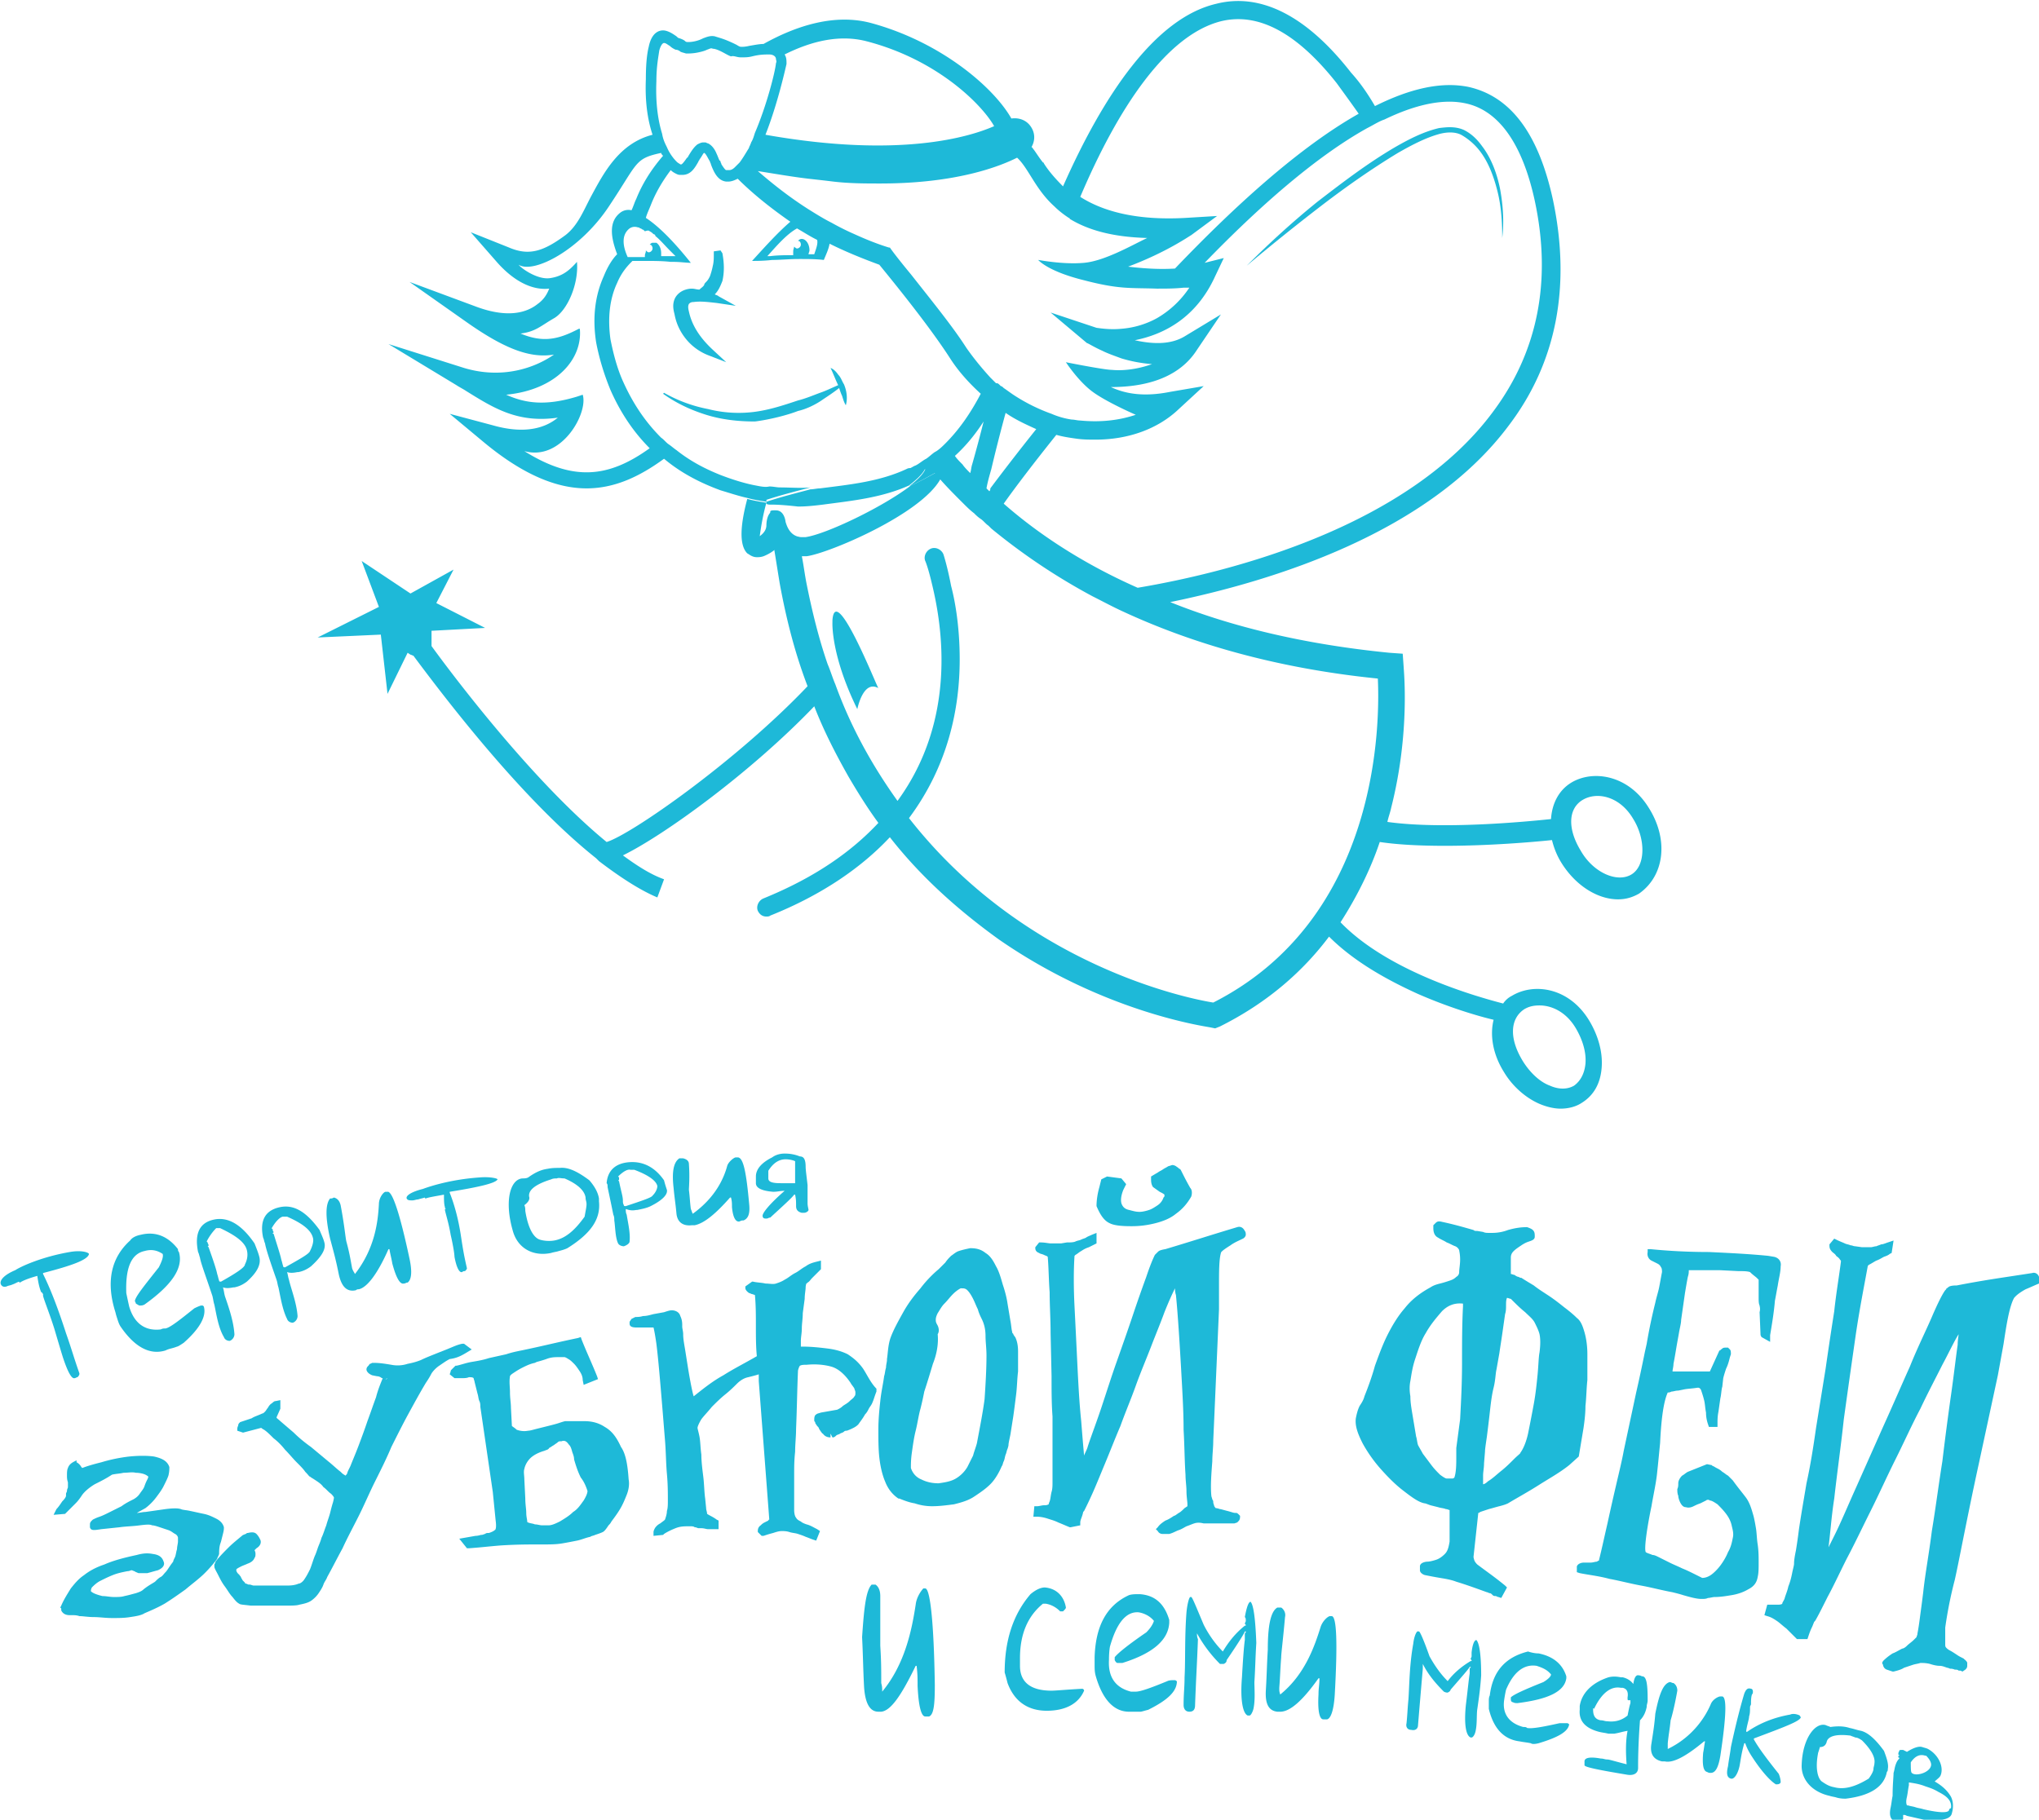 <svg width="354" height="316" fill="none" xmlns="http://www.w3.org/2000/svg"><g clip-path="url(#clip0)" fill="#1EB9D8"><path d="M38.373 267.703l.333-1.328c.166-.663.166-.829.166-1.161-.166-.664-.665-1.162-1.33-1.494-.664-.332-1.328-.664-2.159-.83-.83-.166-1.495-.332-2.325-.498-.665-.166-1.33-.166-1.662-.332-.498-.166-1.329-.166-2.657 0l-3.489.498c-.498 0-.997.166-1.495.166l1.495-.83a9.514 9.514 0 001.827-1.825c.499-.664.997-1.328 1.33-1.992.332-.664.664-1.328.83-1.826.166-.663.166-1.161.166-1.493-.332-.996-1.163-1.494-2.658-1.826-1.163-.166-2.658-.166-4.319 0a27.695 27.695 0 00-4.817.996c-1.33.332-2.492.664-3.323.996l-.166-.166a2.002 2.002 0 00-.83-.83v-.332l-.333.166c-.664.332-.997.664-1.163 1.162-.166.332-.166.83-.166 1.327 0 .332 0 .664.166 1.162v.83c0 .166-.166.332-.166.664 0 .166-.166.332-.166.498v.332c0 .166-.166.498-.664.996-.333.497-.665.995-.997 1.327l-.498.996 1.993-.166.166-.166 1.661-1.66c.499-.497.831-.995 1.163-1.493.498-.664 1.33-1.328 2.16-1.826.996-.498 1.993-.996 2.99-1.66.664-.165 1.329-.165 1.993-.331.83 0 1.495-.166 2.16 0 .664 0 1.329.166 1.661.331.332.166.498.332.498.332s0 .166-.166.498a8.1 8.1 0 00-.498 1.162c-.166.498-.498.83-.83 1.328-.333.498-.831.83-1.164.996-.664.332-1.328.663-1.993 1.161l-1.993.996c-.665.332-1.33.664-1.828.83-.498.166-.83.332-1.163.498l-.166.166c-.166.166-.332.332-.332.664v.498c.166.663.83.498 1.994.332l3.156-.332c1.163-.166 2.325-.166 3.488-.332 1.33-.166 1.828-.166 2.16 0 .332 0 .83.166 1.329.332l1.495.498c.498.165.83.497 1.163.663.332.166.498.498.498.664v.664c0 .332-.166.83-.166 1.328-.166.498-.166.83-.332 1.328-.166.331-.332.663-.332.829-.665.83-.997 1.494-1.33 1.826-.332.332-.498.664-.83.83-.332.166-.665.498-.997.83-.498.332-1.163.664-1.993 1.327-.332.332-.83.498-1.33.664-.664.166-1.162.332-1.993.498-.498.166-1.162.166-1.827.166-.664 0-1.329-.166-1.993-.166-.665-.166-1.163-.332-1.495-.498a2.056 2.056 0 01-.499-.332c0-.166 0-.332.166-.663.333-.332.831-.83 1.495-1.162.665-.332 1.33-.664 2.16-.996.83-.332 1.661-.498 2.492-.664 0 0 .332 0 .664-.166h.166c.333.166.499.166.665.332.166 0 .332.166.498.166h1.495c.665-.166 1.163-.332 1.828-.498 1.162-.498 1.162-1.162.996-1.494-.166-.498-.498-1.161-1.827-1.327-.83-.166-1.661-.166-2.824.166-2.326.498-4.153.995-5.648 1.659-1.495.498-2.658 1.162-3.489 1.826-.996.664-1.66 1.494-2.325 2.323-.499.83-1.163 1.826-1.661 2.988l-.167.332.167.166v.332c.166.332.498.83 1.495.83h.332c.498 0 .83 0 1.329.165.664 0 1.495.166 2.492.166.996 0 1.993.166 3.156.166h.166c.997 0 1.993 0 2.99-.166 1.163-.166 1.994-.331 2.492-.663 1.163-.498 2.326-.996 3.488-1.66 1.33-.83 2.492-1.66 3.655-2.49 1.163-.995 2.326-1.825 3.322-2.821a22.512 22.512 0 002.16-2.489c0-.166.166-.332.332-.83 0-1.328.166-1.66.333-2.158z"/><path d="M81.066 234.842l.83-.498-1.328-.995h-.332c-.831.166-1.496.498-2.326.829l-2.492.996c-.83.332-1.661.664-2.326.996-.83.332-1.495.498-2.325.664a5.55 5.55 0 01-2.824.166c-.997-.166-1.994-.332-2.99-.332h-.333l-.332.166c-.166 0-.166.166-.332.332s-.332.332-.332.664c0 .166.166.664.996.995l.831.166c.332 0 .664.166.83.332h.167c-.333.83-.83 1.992-1.163 3.32-.498 1.327-.997 2.821-1.495 4.149-.499 1.494-.997 2.821-1.495 4.149-.499 1.328-.997 2.49-1.33 3.319-.165.498-.498.996-.664 1.494 0 .166-.166.332-.332.498-.166-.166-.332-.166-.664-.498l-.167-.166c-.664-.498-1.328-1.162-2.16-1.826l-2.99-2.489c-1.162-.83-2.159-1.66-2.99-2.49l-2.325-1.991c-.332-.332-.665-.498-.665-.664l.665-1.494v-1.493l-.83.166c-.333 0-.499.332-.831.497-.166.166-.333.332-.499.664-.166.166-.332.498-.498.664-.166.166-.332.332-.498.332-.665.332-1.33.498-1.828.83l-1.993.664-.166.166s-.166.166-.166.332-.166.332-.166.664v.332l.996.331 3.156-.829s.167.166.499.332c.498.332.997.829 1.661 1.493.665.498 1.329 1.162 1.994 1.992.664.664 1.329 1.494 1.993 2.157.664.664 1.163 1.162 1.495 1.66.665.664.665.83.83.83.167.166.499.332.997.664.499.332.997.664 1.33 1.162.498.332.83.829 1.328 1.161.499.498.499.664.499.664s0 .166-.166.83c-.167.498-.333 1.162-.499 1.826-.166.664-.498 1.493-.664 2.157-.333.83-.499 1.494-.831 2.158-.166.664-.498 1.328-.664 1.825-.166.498-.333.996-.499 1.328-.332.83-.498 1.494-.83 2.324-.333.664-.665 1.327-1.163 1.991-.166.166-.499.498-.83.498-.333.166-.997.332-1.828.332h-5.98c-.166 0-.499-.166-.665-.166h-.166c-.166 0-.332-.166-.498-.166-.166 0-.166-.166-.166-.166l-.167-.166-.166-.166c-.166-.166-.166-.332-.332-.498 0-.166-.166-.332-.166-.332-.166-.166-.166-.332-.332-.332 0-.165-.166-.165-.166-.165s0-.166-.167-.332v-.332c.167-.166.499-.332.831-.498.332-.166.83-.332 1.163-.498.498-.166.997-.498 1.163-.996.166-.166.166-.498.166-.664 0-.166 0-.332-.166-.664l.332-.332c.83-.497.83-1.161.664-1.493-.166-.332-.332-.664-.664-.996-.332-.332-.83-.332-1.495-.166-.166 0-.166 0-.332.166-.166 0-.333.166-.499.166-.996.83-1.827 1.494-2.492 2.157-.664.664-1.495 1.494-2.16 2.324 0 0-.165.166-.165.332l-.166.332v.332l.664-.166-.664.166c0 .332.332.83.664 1.493.332.664.665 1.328 1.163 1.992.498.664.83 1.328 1.329 1.826.498.664.83.995 1.163 1.161.166.166.664.166 1.993.332h6.147c.996 0 1.827 0 2.325-.166.83-.166 1.495-.332 1.994-.663.498-.332.996-.83 1.329-1.328.332-.498.664-.996.83-1.494.166-.498.499-.83.665-1.328.83-1.493 1.661-3.153 2.658-4.979.83-1.825 1.827-3.651 2.824-5.642.996-1.992 1.827-3.984 2.824-5.975.996-1.992 1.993-3.983 2.824-5.975.996-1.992 1.993-3.983 2.99-5.809.997-1.825 1.993-3.651 2.99-5.311.332-.498.665-.996.997-1.659.332-.498.83-.996 1.329-1.328.498-.332 1.163-.83 1.827-1.162 1.329-.166 2.16-.664 2.99-1.162zm-13.788 4.481l-.166.166h-.166l.332-.166z"/><path d="M104.987 247.787c-.996-.663-2.159-.995-3.488-.995h-3.323c-.166 0-.664.166-1.163.331-.498.166-1.162.332-1.827.498l-1.993.498c-.665.166-1.163.332-1.495.332-.83.166-1.495 0-1.994-.166-.332-.332-.664-.498-.83-.664l-.166-3.153c0-.83-.167-1.66-.167-2.655 0-.996-.166-1.826 0-2.822 0 0 0-.166.499-.498.498-.332.996-.664 1.661-.996.665-.331 1.329-.663 2.16-.829l.332-.166a20.934 20.934 0 001.661-.498c.83-.332 1.495-.332 2.16-.332h.996s.166 0 .665.332c.332.166.664.498.996.83.333.332.665.829.997 1.327.332.498.498.996.498 1.494l.167.83 2.491-.996-.166-.498c-.996-2.489-1.661-3.817-2.658-6.307l-.166-.497-.498.165c-3.987.83-5.814 1.328-9.801 2.158-.83.166-1.661.332-2.658.664l-2.99.664c-.997.332-1.994.498-2.99.664-.997.166-1.828.498-2.658.664h-.166l-.499.497c-.332.332-.332.332-.332.498l-.166.498.83.664h1.33c.332 0 .83 0 1.162-.166.333 0 .665 0 .83.166 0 .166.167.498.167.664l.498 1.992c.166.497.166.995.333 1.327.166.332.166.664.166.996l2.16 14.771.498 4.979c.166 1.162 0 1.66-.166 1.66-.167.166-.499.332-.997.498-.332 0-.499 0-.665.166-.166 0-.332.166-.664.166-.166 0-.499.166-.997.166l-2.824.497 1.33 1.66h.331c2.326-.166 3.489-.332 5.648-.498 2.824-.166 4.32-.166 7.143-.166 1.163 0 2.326 0 3.323-.166.997-.166 1.827-.332 2.658-.498.83-.166 1.495-.498 2.325-.663.167-.166.499-.166.831-.332.498-.166.997-.332 1.329-.498.332-.166.664-.664.997-1.162.166-.166.332-.332.498-.664.498-.664.997-1.328 1.495-2.158.499-.829.831-1.659 1.163-2.489.332-.83.498-1.826.332-2.655-.166-2.49-.498-4.482-1.329-5.643-.83-1.826-1.661-2.822-2.824-3.486zm-2.99 11.12c0 .332-.166.83-.664 1.66-.499.664-.997 1.493-1.828 1.991-.664.664-1.495 1.162-2.325 1.66-.997.498-1.495.664-1.994.664h-.997c-.498 0-.83-.166-1.328-.166-.333-.166-.831-.166-1.163-.332-.166 0-.166-.166-.166-.166 0-.332-.166-.83-.166-1.494s-.167-1.493-.167-2.489l-.166-3.319c0-.664-.166-1.328 0-1.826.166-.83.665-1.494.997-1.826.498-.498 1.329-.996 2.492-1.327.332-.166.664-.166.83-.498.333-.166.499-.332.83-.498.167-.166.5-.332.665-.498.166-.166.333-.166.665-.166.332-.166.664 0 .664 0 .333.166.499.498.665.664.166.166.332.498.498 1.161.166.498.332.83.332 1.328.333 1.162.665 2.158 1.163 3.154.665.829.997 1.825 1.163 2.323zm47.842-21.244c-.83-1.161-1.661-1.825-2.657-2.489-.997-.498-2.16-.83-3.489-.996-1.329-.166-2.824-.332-4.319-.332h-.332v-.996c0-.663.166-1.327.166-2.157 0-.83.166-1.66.166-2.656l.332-2.489c0-.83.166-1.494.166-1.992 0-.332.166-.664 0-.498l.333-.332c.332-.166.498-.497.83-.829l.831-.83.498-.498.166-.166v-1.494l-.664.166c-.665.166-1.329.332-1.994.83-.664.332-1.163.83-1.827 1.162-.664.332-1.163.83-1.827 1.162-.499.331-.997.497-1.495.663-.499.166-1.163 0-1.828 0-.664-.166-1.495-.166-2.159-.332h-.166l-1.163.83v.332c0 .166.166.498.664.83.166 0 .333.166.499.166l.498.166c.166 1.826.166 3.485.166 5.311s0 3.651.166 5.311c-1.993 1.162-3.987 2.157-5.814 3.319-1.827.996-3.488 2.324-5.15 3.651-.166-.497-.332-1.327-.498-2.157a94.715 94.715 0 01-.498-2.822l-.499-3.153c-.166-.996-.332-1.826-.332-2.655 0-.498-.166-.996-.166-1.328v-.332c0-.664-.166-1.162-.332-1.494-.166-.664-.831-.996-1.495-.996-.333 0-.831.166-1.329.332l-1.828.332c-.664.166-1.162.332-1.827.332-.498.166-.997.166-1.329.166l-.664.332-.333.498v.332c0 .664.831.664 1.329.664h2.824c.166.664.333 1.66.499 2.821.166 1.328.332 2.988.498 4.813.166 1.826.332 3.818.498 5.809.167 1.992.333 4.149.499 6.141.166 1.991.166 3.983.332 5.809.166 1.825.166 3.319.166 4.647 0 .664 0 1.327-.166 1.825 0 .498-.166.996-.332 1.494l-.166.166-.665.498a2.292 2.292 0 00-.664.498c-.333.332-.499.83-.499.996v.664l1.662-.166.166-.166c.498-.332 1.163-.664 1.993-.996.831-.332 1.495-.332 2.326-.332h.332c.166 0 .498 0 .664.166.333 0 .499.166.665.166h.498c.499 0 .831.166 1.163.166h1.827v-1.494l-.332-.166c-.664-.498-1.163-.664-1.661-.996 0-.332-.166-.664-.166-.996l-.166-1.659c-.166-1.162-.166-2.49-.332-3.817-.167-1.328-.333-2.656-.333-3.818-.166-1.161-.166-2.323-.332-3.153-.166-.83-.332-1.328-.332-1.494 0-.166.166-.664.664-1.493.499-.664 1.163-1.328 1.828-2.158.664-.664 1.495-1.494 2.325-2.158.831-.663 1.495-1.327 1.994-1.825.498-.498 1.163-.996 1.993-1.162.665-.166 1.329-.332 1.827-.498v1.162l1.828 24.065s-.166 0-.166.166l-.665.332c-.332.166-.498.332-.664.498-.499.332-.499.83-.499.996v.166l.665.664h.332c.498-.166.997-.332 1.661-.498.499-.166.997-.332 1.495-.332.333 0 .831 0 1.329.166.499.166.997.166 1.495.332.499.166.997.332 1.329.497.499.166.831.332 1.329.498l.499.166.664-1.659-.498-.332c-.665-.332-1.163-.664-1.828-.83-.498-.166-.83-.332-.996-.498-.333-.166-.665-.332-.831-.664-.166-.166-.332-.664-.332-1.328v-6.14c0-1.328 0-2.49.166-3.984 0-1.327.166-2.655.166-3.983.166-3.983.166-6.14.332-10.124.166-.664.333-.83.333-.83.332-.165.664-.165 1.162-.165 1.662-.166 3.157 0 4.32.331 1.162.332 2.325 1.328 3.322 2.822.166.332.498.664.664.996 0 .166.167.332.167.664 0 .331 0 .497-.167.663-.166.332-.498.498-.83.83-.332.332-.665.498-1.163.83-.332.332-.664.498-.997.664l-2.824.498c-.498.166-.664.166-.83.332-.333.166-.333.664-.333.996 0 .166 0 .166.167.332v.165l.332.498c.166.166.332.332.332.498l.332.498c.166.166.166.332.332.332.333.498.831.664 1.329.664v-.664l.333.664c.166 0 .332 0 .664-.332.166-.166.499-.166.665-.332.332-.166.498-.166.664-.332.166-.166.332-.166.498-.166a8.061 8.061 0 001.163-.498c.333-.166.831-.498.997-.83.498-.663.831-1.161.997-1.493.332-.332.498-.664.664-.996.166-.332.499-.664.665-1.162.166-.332.332-.996.664-1.825v-.498c-.997-.996-1.661-2.49-2.326-3.486zm26.413-5.476s-.166-.166-.332-.498c0-.166-.166-.166-.166-.166v-.166c-.166-.498-.166-1.162-.332-1.992l-.499-2.987c-.166-1.162-.498-2.324-.83-3.319-.332-1.162-.665-2.324-1.163-3.154-.498-.995-.997-1.825-1.827-2.323-.831-.664-1.662-.83-2.658-.83-.831.166-1.495.332-1.994.498-.498.166-.83.498-1.329.83-.332.332-.664.664-.996 1.161l-1.163 1.162c-.997.83-2.16 1.992-3.156 3.32-1.163 1.327-2.16 2.655-2.991 4.149-.83 1.493-1.661 2.987-2.159 4.315-.499 1.328-.499 2.821-.665 3.817v.166c0 .332-.166.83-.166 1.328-.166.498-.166.996-.332 1.493-.166 1.328-.498 2.656-.664 4.316-.167 1.493-.333 3.153-.333 4.979 0 1.659 0 3.319.166 4.813.167 1.493.499 2.987.997 4.149.499 1.327 1.329 2.323 2.326 2.987h.166c.831.332 1.661.664 2.658.83a9.412 9.412 0 002.99.498c1.329 0 2.492-.166 3.821-.332 1.329-.332 2.492-.664 3.488-1.328.997-.664 1.994-1.328 2.824-2.157.831-.83 1.495-1.992 1.994-3.154.166-.166.166-.498.332-.83.166-.332.166-.663.332-1.161.166-.332.166-.664.332-.996.167-.498.167-.664.167-.664 0-.332.166-.996.332-1.826l.498-3.153c.166-1.162.332-2.489.498-3.817.167-1.328.167-2.656.333-3.983v-3.486c0-.996-.166-1.825-.499-2.489zm-13.455-1.992c-.166-.332-.333-.498-.333-.996 0-.166 0-.497.333-1.161.332-.498.664-1.162 1.163-1.66.498-.498.996-1.162 1.495-1.66.498-.498.996-.83 1.329-.995h.166c.332 0 .664 0 .996.331.333.332.665.83.997 1.494.332.664.498 1.162.831 1.826.166.664.498 1.328.664 1.659.499.996.665 1.992.665 2.988s.166 2.157.166 3.319c0 2.49-.166 5.145-.332 7.635-.333 2.489-.831 4.979-1.329 7.634-.167.664-.499 1.494-.665 2.158l-.997 1.991a5.717 5.717 0 01-1.993 1.992c-.831.498-1.827.664-2.99.83-.997 0-1.994-.166-2.99-.664-.831-.332-1.495-.996-1.828-1.992 0-.664 0-1.494.166-2.655.167-1.162.333-2.49.665-3.818.332-1.327.498-2.655.831-3.817.332-1.327.498-2.157.664-2.987.498-1.494.997-3.153 1.495-4.813.665-1.66.997-3.485.831-5.145.332-.498.166-1.162 0-1.494zm51.995-17.095c-4.983 1.494-7.475 2.323-12.459 3.817-.997.166-1.163.332-1.329.498l-.332.332-.166.166c-.332.664-.831 1.826-1.495 3.817a260.931 260.931 0 00-2.326 6.639c-.831 2.489-1.827 5.311-2.824 8.132-.997 2.822-1.827 5.477-2.658 7.967-.83 2.489-1.661 4.647-2.326 6.638-.166.664-.498 1.162-.664 1.66a433.806 433.806 0 01-.498-5.975c-.333-3.153-.499-6.473-.665-9.792-.166-3.485-.332-6.805-.498-10.124-.166-3.319-.166-6.307 0-8.796l.166-.166c.332-.166.664-.498.997-.664.498-.332.83-.498 1.329-.664l.996-.498.333-.166v-1.825l-.831.332c-.332.166-.831.332-.997.498-.332.166-.498.166-.83.331-.333.166-.665.166-.997.332-.332.166-.997.166-1.495.166l-.997.166h-1.827c-.332 0-.997-.166-1.661-.166h-.333l-.664.83v.166c0 .332.166.664.664.83.167.166.499.166.831.332.332.166.498.166.664.332.167 1.825.167 3.983.333 6.141 0 2.323.166 4.647.166 7.136l.166 7.469c0 2.489 0 4.813.166 6.97v11.452c0 .498 0 1.162-.166 1.66-.166.663-.166 1.161-.332 1.659-.166.332-.166.498-.166.498-.333.166-.499.166-.831.166-.332 0-.831.166-1.163.166h-.498l-.166 1.826h.664c.665 0 1.329.166 1.827.332.499.166 1.163.332 1.828.664.83.331 1.163.497 1.993.829h.166l1.662-.332v-.497c0-.332.166-.664.332-1.162.166-.498.166-.664.166-.664l.166-.166c.332-.664.831-1.66 1.495-3.153.665-1.494 1.329-3.154 2.16-5.145.83-1.992 1.661-4.15 2.658-6.473.83-2.324 1.827-4.647 2.657-6.971.831-2.323 1.828-4.647 2.658-6.804.831-2.158 1.662-4.149 2.326-5.975.664-1.66 1.329-3.153 1.827-4.149v-.166c0 .332 0 .83.166 1.328.167 1.659.333 3.817.499 6.306.166 2.49.332 5.311.498 8.299.166 2.987.332 5.974.332 8.796.167 2.821.167 5.477.333 7.8 0 .996.166 1.992.166 2.822 0 .995.166 1.825.166 2.323v.332l-.498.332c-.333.332-.665.664-.997.83-.499.332-.665.498-.831.498-.498.332-.997.664-1.495.83-.498.332-.997.663-1.329 1.161l-.332.332.332.332a.914.914 0 00.831.498h1.163c.664-.166 1.162-.498 1.661-.664.498-.166.997-.498 1.329-.664.498-.166.83-.332 1.329-.498.498-.165.996-.165 1.661 0h5.316l.498-.165.166-.166c.166-.166.332-.332.332-.83v-.166l-.166-.166c-.166-.166-.332-.332-.498-.332h-.166c-.332 0-.665-.166-1.329-.332-.665-.166-1.163-.332-1.329-.332-.498-.166-.665-.166-.665-.166-.166 0-.166-.166-.332-.332 0-.166-.166-.498-.166-.664 0-.166 0-.332-.166-.498 0-.166-.166-.498-.166-.664-.166-1.659 0-3.817.166-5.974 0-1.162.166-2.324.166-3.652.166-3.651.332-7.468.498-11.285l.499-11.452v-3.983c0-2.49 0-4.647.332-5.809 0-.166.332-.498 1.661-1.328.665-.498 1.495-.83 2.16-1.161.332-.166.498-.498.498-.664 0-.166 0-.498-.166-.664-.332-.664-.831-.83-1.329-.664zm-22.094-.664c.665.332 1.828.498 3.655.498h.166c1.329 0 2.658-.166 3.987-.498 1.329-.331 2.658-.829 3.654-1.659 1.163-.83 1.994-1.826 2.658-2.988.166-.498.166-1.161-.166-1.493-.664-1.162-.996-1.826-1.661-3.154l-.166-.166c-.166 0-.166-.166-.498-.332a1.273 1.273 0 00-.831-.332l-.498.166c-.167 0-.333.166-.665.332s-.498.332-.83.498c-.333.166-.499.332-.831.498l-.831.498v.332c0 .498 0 .996.333 1.494l1.162.83c.333.166.665.331.831.497v.166c0 .166 0 .166-.166.332a2.578 2.578 0 01-.997 1.328c-.498.332-.997.664-1.495.83-.498.166-1.163.332-1.661.332-.665 0-1.163-.166-1.827-.332-.831-.166-1.163-.664-1.329-1.162-.166-.664 0-1.494.332-2.323l.498-.996-.83-.996-2.492-.332-.997.498-.332 1.328c-.332 1.161-.498 2.323-.498 3.319.498 1.162 1.162 2.49 2.325 2.987zm82.229 35.517c.166-1.162.332-2.489.332-3.817.167-1.494.167-2.987.333-4.481v-4.481c0-1.328-.166-2.656-.499-3.817-.332-1.162-.664-1.992-1.329-2.49-.664-.664-1.495-1.328-2.159-1.826-.831-.663-1.661-1.327-2.658-1.991-.997-.664-1.827-1.162-2.658-1.826-.831-.498-1.661-.996-2.16-1.328h-.166l-.332-.165c-.166 0-.498-.166-.664-.332-.166 0-.499-.166-.665-.166v-2.822c0-.498.166-.83.499-1.162.332-.331.83-.663 1.328-.995.499-.332.831-.498 1.329-.664.499-.166.997-.332.997-.83 0-.498 0-.83-.332-1.162-.166-.166-.498-.332-.997-.498-1.163 0-2.159.166-3.322.498a7.533 7.533 0 01-2.658.498h-.665c-.332 0-.664 0-.996-.166l-.997-.166c-.332 0-.498 0-.664-.166-2.326-.664-3.489-.996-5.815-1.494h-.166c-.332 0-.498.166-.664.332l-.332.332v.498c0 .664.166 1.328.83 1.66.498.332.997.498 1.495.83.499.166.997.498 1.495.664.332.166.499.332.665.663 0 .166.166.664.166 1.66 0 .83-.166 1.66-.166 2.158a.912.912 0 01-.499.83c-.332.331-.664.497-1.162.663-.499.166-.997.332-1.662.498-.664.166-1.162.332-1.661.664-1.827.996-3.322 2.158-4.485 3.651-1.163 1.328-2.16 2.988-2.99 4.647-.831 1.66-1.495 3.486-2.16 5.311-.498 1.826-1.163 3.652-1.827 5.311-.166.664-.498 1.162-.831 1.66-.332.664-.498 1.328-.664 2.158-.166 1.327.332 2.655 1.163 4.315a24.617 24.617 0 003.156 4.481c1.329 1.493 2.658 2.821 3.987 3.817 1.495 1.162 2.658 1.992 3.654 2.158.167 0 .499.166.997.331l1.329.332c.498.166.997.166 1.329.332.332 0 .498.166.665.166v5.477c-.167.996-.333 1.66-.831 2.158-.498.498-.997.83-1.495.996-.498.166-1.163.331-1.495.331-.332 0-1.329.166-1.329.83v.664c0 .332.332.664.83.83.831.166 1.662.332 2.658.498.997.166 1.994.332 2.824.664 1.662.498 3.489 1.162 5.316 1.825.166 0 .332.166.499.166.166 0 .332.166.332.166l.166.166c.166.166.332.166.498.166.166 0 .333.166.499.166l.498.166.997-1.825-.333-.332c-1.827-1.494-2.824-2.158-4.817-3.652-.166-.166-.332-.332-.498-.663-.166-.498-.166-.664-.166-.664l.83-7.635s.166 0 .332-.166l1.495-.498c.665-.166 1.163-.332 1.828-.498.664-.165 1.163-.331 1.495-.497 1.661-.996 3.488-1.992 5.316-3.154 1.827-1.162 3.654-2.157 5.315-3.485l1.662-1.494.83-4.979zm-13.455-21.243c0-.498 0-.996.166-1.328.166 0 .498.166.664.166.997.996 1.661 1.659 2.492 2.323.664.664 1.329 1.162 1.661 1.826.332.664.665 1.328.831 1.992.166.829.166 1.825 0 3.153-.166.83-.166 1.991-.333 3.817-.166 1.66-.332 3.319-.664 5.145a281.011 281.011 0 01-.997 5.145c-.332 1.494-.83 2.655-1.329 3.319 0 .166-.332.332-1.162 1.162-.665.664-1.329 1.328-2.16 1.992-.831.664-1.495 1.327-2.326 1.825-.332.332-.664.498-.83.498v-1.493c0-.664.166-1.328.166-2.158l.166-1.992c0-.498.166-1.493.332-2.655.166-1.328.332-2.656.499-4.149.166-1.494.332-2.988.664-4.315.332-1.328.332-2.49.498-3.154l.499-2.821c.166-1.162.332-2.158.498-3.319l.498-3.486c.167-.498.167-.996.167-1.493zm-8.639 24.729v1.493c0 1.328 0 2.656-.332 3.651 0 0-.166.166-.332.166h-.997c-.166 0-.498-.166-1.163-.663-.498-.498-.996-.996-1.495-1.66l-1.495-1.992c-.166-.332-.664-1.161-.83-1.493-.167-.498-.167-.996-.333-1.494l-.166-.996-.498-2.987c-.166-.996-.332-1.992-.332-2.988-.166-.995-.166-1.825 0-2.655.166-.996.332-2.324.83-3.817.499-1.494.997-3.154 1.828-4.481.83-1.494 1.827-2.656 2.824-3.818.996-.995 2.159-1.493 3.654-1.327v.497c-.166 3.154-.166 6.473-.166 9.793 0 3.485-.166 6.638-.332 9.792l-.665 4.979zm54.487-19.584c.333-1.992.665-3.983.831-5.975.166-.83.332-1.825.498-2.655.167-1.162.499-2.324.499-3.32.166-.829-.332-1.493-1.163-1.659l-.997-.166c-3.322-.332-6.811-.498-10.299-.664-3.323 0-6.811-.166-10.133-.498h-.499v.498c-.166.83.332 1.328.665 1.494l.996.497c.333.166.499.332.665.664.166.166.166.664.166.83-.166.83-.332 1.826-.498 2.656-.166.829-.499 1.825-.665 2.655a93.394 93.394 0 00-1.495 7.137l-.332 1.493c-.499 2.49-.997 4.813-1.495 6.971l-2.16 10.124c-.332 1.826-.83 3.817-1.329 5.975a434.627 434.627 0 00-1.495 6.638c-.498 2.158-.996 4.481-1.495 6.473 0 0-.166 0-.332.166-.332 0-.665.166-1.163.166h-1.163c-.332 0-.996.166-1.163.664v.996l.499.166c1.661.332 3.322.497 5.149.995 1.828.332 3.655.83 5.482 1.162 1.828.332 3.655.83 5.482 1.162.665.166 1.329.332 1.828.498 1.162.332 2.325.664 3.156.664h.166c.332 0 .664 0 .997-.166.332 0 .83-.166 1.163-.166.996 0 1.993-.166 2.99-.332.996-.166 1.993-.498 2.824-.996.996-.498 1.495-1.162 1.661-2.158.166-.663.166-1.493.166-2.489 0-.996 0-1.992-.166-3.153-.166-.996-.166-2.158-.332-2.988-.166-.996-.333-1.825-.499-2.323-.332-1.162-.664-2.158-1.329-2.988-.498-.664-1.329-1.659-2.159-2.821l-.831-.83c-.332-.166-.664-.498-.996-.664-.333-.332-.665-.498-.997-.664-.332-.166-.499-.332-.665-.332l-.166-.166-.83-.166-3.323 1.328c-.332.166-.664.498-.996.664-.333.332-.665.83-.665 1.328 0 .332 0 .664-.166.996 0 .331 0 .829.166 1.161 0 .332.166.83.332 1.162.333.664.665.83.997.83.498.166.997 0 1.329-.166.332-.166.664-.332 1.163-.498l.996-.498c.167-.166.499-.166.665 0 .332 0 .831.332 1.329.664.498.498.997.996 1.495 1.66.498.664.831 1.327.997 2.157.166.664.332 1.328.166 1.992-.166.83-.332 1.659-.831 2.489-.332.83-.83 1.66-1.329 2.324-.498.664-1.163 1.328-1.661 1.659-.498.332-.997.498-1.495.498l-.997-.498c-.996-.497-1.661-.829-2.491-1.161-.665-.332-1.496-.664-2.16-.996l-1.993-.996c-.333-.166-.665-.332-.997-.332-.332-.166-.997-.332-1.163-.498-.332-.664.332-4.813.997-7.966.332-1.992.83-4.149.996-5.975.167-1.494.333-3.319.499-4.979.166-3.485.498-6.97 1.329-8.796.166 0 .332 0 .664-.166.332 0 .665-.166 1.163-.166l.831-.166c.664-.166 1.495-.166 2.491-.332h.167s.332 0 .498.498c.166.498.332.996.498 1.66.166.664.166 1.327.332 2.157 0 .83.167 1.494.333 1.992l.166.498h1.495v-.664c0-.498 0-1.162.166-1.992l.332-2.323c.166-.664.166-1.494.333-1.992l.166-1.494c.166-.663.332-1.161.498-1.659.332-.664.498-1.328.664-1.992l.167-.498c0-.332 0-.664-.167-.83l-.332-.331h-.332c-.166 0-.498 0-.664.165-.167.166-.333.166-.333.332h-.166l-1.661 3.652h-6.479c0-.332.166-.83.166-1.328.167-.83.333-1.826.499-2.821.166-.996.332-1.826.498-2.822.166-.83.332-1.494.332-1.992l.665-4.647c.166-.995.332-1.991.498-2.821.166-.498.166-.83.166-1.162h5.316l3.323.166c.83 0 1.495 0 1.993.166.498.498.997.83 1.163.996l.332.332v2.987c0 .664 0 1.162.166 1.494 0 .166.166.498 0 1.162l.166 3.983.166.332 1.495.83v-1.162zM354 221.73c-.166-.497-.665-.829-1.163-.663-5.316.829-7.974 1.161-13.123 2.157-.997 0-1.329.166-1.495.332-.167.166-.333.166-.333.332l-.166.166c-.498.664-1.329 2.324-2.326 4.647-.996 2.324-2.491 5.311-3.82 8.63-1.495 3.32-2.99 6.805-4.652 10.456l-4.651 10.456c-1.495 3.319-2.658 6.141-3.821 8.464l-.996 1.992c.332-2.49.498-5.311.996-8.464.499-4.481 1.163-9.129 1.662-13.776.664-4.813 1.328-9.46 1.993-14.107.664-4.647 1.495-8.796 2.159-12.447 0 0 0-.166.333-.332.332-.166.83-.498 1.163-.664.498-.166.996-.498 1.329-.664.498-.166.83-.332.996-.498l.332-.166.333-2.157-.997.332c-.498.166-.831.332-1.163.332-.332.166-.498.166-.83.332-.333 0-.665.165-.997.165h-1.495l-1.163-.165c-.332 0-.498-.166-.831-.166-.332-.166-.664-.166-.996-.332-.333-.166-.831-.332-1.495-.664l-.333-.166-.83.996v.166c0 .331 0 .663.498 1.161.166.166.498.332.665.664.166.166.498.332.664.664.166.166.166.166.166.332-.332 2.655-.83 5.477-1.163 8.63a701.49 701.49 0 00-1.495 9.958l-1.661 10.29c-.498 3.485-.997 6.639-1.661 9.626-.498 2.988-.997 5.809-1.329 8.133a87.805 87.805 0 01-.498 3.485c-.167.83-.333 1.66-.333 2.323 0 .332-.166.83-.332 1.66s-.332 1.494-.664 2.324c-.167.829-.499 1.493-.665 2.157-.332.664-.498.83-.332.83-.332.166-.498.166-.831.166h-1.827l-.498 1.826.498.166c.664.165 1.163.497 1.661.829.499.332.997.83 1.661 1.328l1.662 1.66.166.166h1.827l.166-.498c.166-.498.332-.996.665-1.66l.332-.83.166-.166c.498-.829 1.163-2.157 2.159-4.149.997-1.825 1.994-3.983 3.323-6.638 1.329-2.49 2.658-5.311 4.153-8.299 1.495-2.987 2.824-5.975 4.319-8.962s2.824-5.975 4.319-8.796c1.329-2.822 2.658-5.311 3.821-7.635 1.163-2.157 1.993-3.983 2.824-5.311v-.166c0 .498-.166 1.162-.166 1.992-.333 2.324-.665 5.311-1.163 8.796a517.127 517.127 0 00-1.495 11.452c-.665 4.149-1.163 8.132-1.828 12.115-.498 3.984-1.162 7.469-1.495 10.622a229.932 229.932 0 01-.498 3.818c-.166 1.327-.332 2.489-.498 3.319 0 .332-.166.498-.166.664l-.499.498c-.332.332-.83.664-1.163.995-.498.498-.83.498-.83.498-.665.332-1.163.664-1.661.83-.499.332-.997.664-1.662 1.328l-.166.332.166.332c0 .166.167.664.665.83l.997.332h.166c.664-.166 1.329-.332 1.827-.664l1.495-.498c.498-.166.831-.166 1.329-.332.498 0 .997 0 1.661.166.499.166 1.163.332 1.661.332.499 0 .831.166 1.329.332 0 0 .167 0 .499.166.166 0 .498 0 .83.166.333 0 .499 0 .665.166h.332l.332.166.499-.332c.166-.166.332-.332.332-.664v-.498c0-.166-.166-.332-.332-.498-.166-.166-.333-.166-.166-.166-.167-.166-.665-.332-1.163-.664-.499-.332-.997-.664-1.329-.83a2.298 2.298 0 01-.665-.498c-.166-.166-.166-.332-.166-.663v-2.822a72.944 72.944 0 011.661-8.298c.333-1.494.665-3.154.997-4.813.997-4.979 1.994-9.958 3.156-15.269l3.323-15.435.996-5.477c.499-3.319.997-6.473 1.828-7.966.166-.166.498-.664 1.993-1.494.831-.332 1.495-.664 2.326-.996 0 0 .166-.498 0-1.162zm-202.665 53.442h.664c.498.332.831.996.831 1.991v8.631c.166 2.655.166 3.983.166 6.472.166.664.166.83.166 1.494 3.987-4.813 5.15-10.788 5.814-15.103.166-1.494 1.163-2.655 1.329-2.821h.332c.831 0 1.495 5.643 1.661 16.762 0 3.32-.166 5.145-.996 5.477h-.665c-.664 0-1.163-1.659-1.329-5.311 0-1.327 0-1.991-.166-3.485h-.166c-2.492 5.145-4.319 7.8-5.98 7.966h-.499c-1.495 0-2.325-1.493-2.491-4.481-.167-3.319-.167-5.145-.333-8.464.333-4.979.665-8.132 1.662-9.128zm30.067.498c1.994.166 3.323 1.494 3.655 3.485 0 .166-.166.332-.499.664h-.498c-.664-.664-1.495-1.162-2.492-1.328h-.498c-2.658 2.158-3.987 5.311-3.987 9.46v1.328c0 2.822 1.827 4.315 5.482 4.315.665 0 2.326-.166 5.316-.332.166 0 .332.166.332.332-.997 2.324-3.322 3.486-6.479 3.486-3.322 0-5.648-1.66-6.81-4.813-.333-1.328-.499-1.826-.499-1.826 0-5.643 1.495-10.124 4.485-13.609.997-.83 1.828-1.162 2.492-1.162zm16.446 1.162c2.658.166 4.319 1.66 5.15 4.481v.498c-.167 2.987-2.824 5.311-8.14 6.971h-.831c-.166 0-.332-.166-.498-.498v-.498c.498-.664 2.325-2.158 5.482-4.315.83-.83 1.163-1.494 1.329-1.992-.665-.83-1.662-1.328-2.658-1.494-2.16-.166-3.821 1.826-4.984 5.975 0 0-.166.83-.166 2.324-.166 2.987 1.163 4.813 3.821 5.477h.83c.831 0 2.658-.664 5.482-1.826.333-.166.831-.166 1.163-.166h.166c.166 0 .166.166.333.166 0 1.826-1.662 3.319-4.984 4.979-.665.166-1.163.332-1.329.332h-1.993c-2.658 0-4.652-2.158-5.815-6.307-.166-.664-.166-1.162-.166-1.825v-1.328c.166-5.311 1.994-8.962 5.981-10.788.498-.166 1.162-.166 1.827-.166zm19.27 1.327c.498.498.83 2.821.996 7.136-.166 2.656-.166 4.15-.332 6.805 0 1.162.166 3.154-.166 4.647-.166.664-.498 1.162-.664 1.162h-.333c-.83-.332-1.329-2.656-.996-6.639.166-2.987.332-5.311.498-6.472v-.996c0-.166 0-.166.166-.332v-.166h-.166c0 .166-.997 1.826-3.156 4.979 0 .332-.166.498-.499.664h-.664a23.43 23.43 0 01-3.987-5.311c0 .332 0 .664.166.996-.166 4.481-.332 6.804-.498 11.451 0 .83-.332 1.162-.997 1.162-.664 0-.997-.498-.997-1.162 0-1.991.167-2.987.167-4.813.166-2.821 0-6.97.332-11.285.166-1.66.498-2.656.664-2.656h.166c.166 0 .831 1.66 2.16 4.813.831 1.66 1.993 3.319 3.322 4.647.997-1.659 2.16-3.153 3.821-4.481h.166c0-.166 0-.166-.166-.332 0-.166.166-.332.166-.498 0-.332 0-.498-.166-.664.332-1.825.665-2.655.997-2.655zm4.651.996h.665c.498.332.83.996.664 1.66-.332 3.817-.664 6.307-.664 6.971-.167 2.157-.167 3.153-.333 5.31 0 .498 0 .664.166 1.162 4.32-3.485 5.981-8.464 6.977-11.617.333-1.162 1.329-1.992 1.662-1.992h.332c.83.166.997 4.647.498 13.609-.166 2.656-.664 4.149-1.329 4.315h-.664c-.665 0-.997-1.493-.831-4.315 0-1.162.166-1.659.166-2.821h-.166c-2.824 3.983-4.983 5.809-6.645 5.809h-.498c-1.495-.166-2.159-1.328-1.993-3.818.166-2.821.166-4.149.332-6.97 0-4.149.498-6.639 1.661-7.303zm34.553 5.643c.498.498.83 2.489.83 6.141-.166 2.323-.332 3.485-.664 5.808-.166.996 0 2.656-.332 3.984-.166.663-.499.995-.665.995h-.166c-.83-.332-1.163-2.323-.83-5.642.332-2.656.498-4.482.664-5.477v-.83c0-.166.166-.166.166-.166v-.166h-.166c0 .166-1.163 1.494-3.322 3.983 0 .166-.166.332-.499.498-.166 0-.332 0-.664-.166-1.661-1.66-2.824-3.153-3.655-4.813v.83c-.332 3.817-.498 5.809-.83 9.792 0 .664-.499.996-1.163.83-.665 0-.997-.498-.831-1.162.166-1.66.166-2.49.332-4.149.167-2.49.167-5.975.831-9.626.166-1.494.664-2.324.831-2.158h.166c.166 0 .83 1.494 1.827 4.315.831 1.494 1.827 2.988 3.156 4.315.997-1.327 2.326-2.489 3.987-3.485h.166c0-.166 0-.166-.166-.332 0-.166.166-.332.166-.498v-.664c.166-1.493.499-2.157.831-2.157zm10.798 2.324c2.491.498 4.153 1.826 4.817 3.983v.332c-.332 2.324-3.156 3.651-8.472 4.315-.332 0-.498 0-.831-.166-.166 0-.332-.166-.332-.498v-.332c.499-.497 2.326-1.327 5.648-2.655.831-.498 1.329-.996 1.329-1.328-.664-.83-1.495-1.162-2.492-1.493-2.159-.332-3.986.995-5.315 4.149 0 0-.167.664-.333 1.825-.332 2.324.831 3.983 3.323 4.647.332 0 .498 0 .664.166.831.166 2.658-.166 5.648-.83h1.329c.166 0 .166.166.332.166-.166 1.328-1.993 2.324-5.315 3.32-.665.166-1.163.166-1.329 0-.831-.166-1.163-.166-1.994-.332-2.658-.332-4.485-2.158-5.316-5.643v-1.328c0-.332 0-.664.167-.996.498-4.149 2.657-6.638 6.644-7.634.499.166 1.163.332 1.828.332zm17.442 3.816c.332 0 .332.166.665.166.664.166.83 1.494.83 4.149 0 .498-.166.664-.166 1.162-.166.83-.498 1.66-1.163 2.324-.332 4.315-.332 7.302-.332 8.298 0 .83-.664 1.328-1.827 1.162-4.984-.83-7.476-1.328-7.476-1.66v-.664c0-.664.997-.829 2.824-.498.499 0 .665.166 1.163.166.332 0 1.329.332 3.323.83-.166-2.157-.166-4.149.166-5.809-.997.166-1.329.332-2.326.498h-.997c-.664-.166-.996-.166-1.661-.332-2.492-.663-3.488-1.991-3.322-3.817v-.664c.332-2.157 1.993-3.983 4.983-4.979.665-.166 1.329-.166 2.16 0h.332c.665.166 1.329.498 1.827 1.162.167-1.162.499-1.66.997-1.494zm-7.974 5.975c0 .996.333 1.66 1.329 1.826.499 0 .665.166 1.163.166 1.329.166 2.492-.166 3.489-.996.166-.83.332-1.66.498-2.158v-.498h-.332c-.166 0-.166-.165-.166-.165v-.332c.166-.996-.166-1.494-.831-1.66h-.332c-1.661-.332-3.322.83-4.651 3.651-.167-.166-.167-.166-.167.166zm13.29-4.812c.332 0 .332.166.664.166.499.331.665.829.665 1.327-.498 2.822-.997 4.647-1.163 5.145-.166 1.66-.332 2.324-.498 3.983v.996c4.485-2.157 6.644-5.809 7.475-7.8.332-.83 1.329-1.328 1.661-1.328h.332c.831.166.665 3.651-.332 10.29-.332 1.992-.83 2.987-1.661 2.987-.332 0-.332 0-.664-.166-.665-.166-.831-1.327-.665-3.319.166-.83.166-1.162.332-1.991h-.166c-2.99 2.489-5.316 3.817-6.811 3.485h-.498c-1.495-.332-2.16-1.328-1.827-3.154.332-2.157.498-3.153.664-5.145.665-3.319 1.329-5.144 2.492-5.476zm14.12 1.161c.166 0 .332.166.332.498 0 .166 0 .332-.166.498-.166.498-.166 1.162-.166 1.659 0 .166-.166.332-.166.498 0 .664 0 1.162-.166 1.66 0 .498-.332 1.328-.499 2.489v.166h.167c2.159-1.493 4.651-2.489 7.475-2.987.332-.166.997-.166 1.661.166 0 .166.166.166.166.332-.166.664-2.824 1.66-8.14 3.651v.166c.831 1.494 2.326 3.485 4.32 5.975.332.83.332 1.328.332 1.494-.166.332-.499.332-.831.332-.83-.498-2.325-1.992-4.153-4.813-.664-.996-.997-1.826-1.163-2.324h-.166c-.498 1.66-.664 3.153-.83 3.983-.333 1.494-.997 2.324-1.495 2.158-.665-.166-.831-.83-.499-2.158.166-1.328.332-1.991.499-3.319.996-4.647 1.827-7.635 2.325-9.294.332-.83.665-.996 1.163-.83zm17.11 6.805c.831.166 1.163.332 1.994.498 1.329.332 2.658 1.66 3.987 3.486.498 1.327.83 2.323.664 3.153 0 .166 0 .332-.166.498-.498 2.655-2.99 4.149-7.143 4.647-.332 0-.831 0-1.495-.166-.499-.166-.831-.166-1.329-.332-2.99-.664-4.984-2.821-4.818-5.477.166-4.481 2.326-7.302 4.153-6.805.333.166.499.166.831.332 1.163-.166 2.326-.166 3.322.166zm-5.482 4.481c-.498 2.656 0 4.316.665 4.813.498.332 1.163.83 2.159.996 1.828.498 3.821-.166 5.981-1.493.498-.664.83-1.328.83-1.66 0-.332.166-.664.166-.996.167-.996-.498-2.323-2.159-3.983-.498-.332-.831-.498-1.163-.498-.332-.166-.498-.166-.831-.332-2.657-.332-3.986.166-4.153 1.162-.166.498-.498.83-1.162.83-.166.664-.333.995-.333 1.161zm18.107-1.162c.499.166.665.166.997.332 1.827.996 2.824 3.153 2.16 4.647-.166.332-.665.664-.997.996 1.163.664 2.16 1.493 2.824 2.655.332.664.498 1.66.166 2.822-.166.995-1.495 1.327-4.153 1.327-1.495-.332-2.159-.497-3.654-.829-.333-.166-.333-.166-.665-.166v.663c-.166.498-.498.664-1.163.498-.996-.166-1.329-.995-.996-2.489.166-.83.166-1.162.332-1.992 0-1.991.166-3.319.166-3.983.166-.498.166-.83.332-1.328.166-.498.332-.83.665-1.161 0-.166 0-.166-.167-.166v-.332h.167s0-.166-.167-.166c0-.332 0-.332.167-.664 0-.166.166-.166.498-.166h.166l.665.332c1.329-.83 2.159-.996 2.657-.83zm-1.993 2.655c0 .996 0 1.66.166 1.826.665.664 2.99 0 3.323-1.162.166-.498-.167-1.161-.831-1.825h-.166c-.997-.332-1.827.166-2.492 1.161zm-.332 3.486v.498c-.166.829-.166 1.161-.332 1.991-.167.664-.167 1.162 0 1.494h.166c.498.166.83.166 1.329.332.498.166.83.166 1.329.332 2.824.664 4.319.664 4.485.166 0-.166.166-.332.332-.332.166-1.162-.498-1.992-2.16-2.822-.83-.498-1.328-.663-2.325-.995-.831-.332-1.661-.498-2.824-.664zM12.126 217.416c1.828-.332 3.157 0 3.323.332-.166.996-2.824 1.991-7.974 3.319v.166c1.163 2.324 2.492 5.643 3.987 10.29.997 2.821 1.329 4.149 2.326 6.971 0 .166 0 .331-.333.663-.166 0-.332.166-.498.166-.498.166-1.163-.995-1.994-3.485-.166-.498-.664-2.157-1.495-4.979-.83-2.655-1.66-4.647-1.993-5.809v-.332c-.166-.166-.166-.332-.332-.332-.332-.829-.499-1.659-.665-2.821-1.827.498-2.824.996-2.99 1.162 0 0-.166 0-.166-.166-.498.166-.664.332-1.163.498-.332.166-.664.166-.996.332-.499.166-.831 0-.997-.332-.332-.664.498-1.66 2.492-2.49.996-.664 4.65-2.323 9.468-3.153zm12.294-2.988c2.657-.664 4.817.332 6.478 2.489 0 .166 0 .332.166.498.83 2.822-1.329 5.809-5.98 9.128-.332.166-.498.166-.83.166-.167 0-.333-.166-.665-.331 0-.166-.166-.332-.166-.498.166-.83 1.661-2.656 4.153-5.809.498-.996.83-1.826.664-2.324-.996-.664-1.993-.83-3.156-.498-2.326.498-3.322 2.988-3.156 7.303 0 0 .166.83.498 2.323.83 2.822 2.658 4.316 5.482 3.984.332-.166.498-.166.83-.166.831-.166 2.492-1.494 4.984-3.486a8.102 8.102 0 011.163-.498h.166c.166 0 .166 0 .332.166.499 1.66-.664 3.818-3.488 6.307-.498.332-.997.664-1.163.664-.83.332-1.329.332-1.993.664-2.658.83-5.316-.498-7.808-4.149-.332-.498-.498-1.162-.665-1.66-.166-.498-.166-.664-.332-1.162-1.495-4.979-.664-9.128 2.658-12.115.332-.498.997-.83 1.828-.996zm12.79-2.655c2.492-.498 4.818.996 6.978 4.149.332.83.664 1.66.83 2.323.332 1.328-.332 2.656-2.16 4.316-.664.497-1.328.829-2.159.995h-.166c-.83.166-1.329.166-1.827 0 .166.498.166.83.332 1.494.498 1.494 1.495 4.149 1.661 6.639 0 .498-.332.995-.83 1.161-.333 0-.831-.166-.997-.663-.997-1.66-1.33-4.15-1.661-5.643-.166-.498-.166-.83-.333-1.494-1.162-3.485-1.993-5.643-2.16-6.639-.165-.498-.165-.663-.331-.995-.665-3.32.332-5.145 2.824-5.643zm-1.328 3.817l.166.166c0 .166.166.332.166.498 0 0 0 .166-.166.166l.166.166c.83 2.323 1.329 3.817 1.495 4.647.166.498.166.664.332 1.162 0 .166.166.166.333.166 2.657-1.494 4.152-2.49 4.152-2.988.499-.996.499-1.825.333-2.489-.333-1.328-1.828-2.49-4.652-3.818h-.664c-.166.166-.997.996-1.661 2.324zm12.791-5.974c2.492-.498 4.651.996 6.81 3.983.333.83.665 1.494.831 2.158.333 1.161-.498 2.489-2.325 4.149-.665.498-1.33.83-2.16.996h-.166c-.83.166-1.329.166-1.827 0 .166.497.166.829.332 1.327.332 1.494 1.329 3.983 1.495 6.307 0 .498-.332.996-.83 1.162-.333 0-.831-.166-.997-.664-.83-1.66-1.163-3.983-1.495-5.477-.166-.498-.166-.83-.333-1.328-1.162-3.319-1.827-5.311-1.993-6.306-.166-.332-.166-.664-.332-.996-.665-3.154.498-4.813 2.99-5.311zm-1.495 3.651c0 .166.166.166.166.166 0 .166 0 .332.166.498 0 0 0 .166-.166.166 0 .166.166.166.166.166.665 2.157 1.163 3.651 1.329 4.481.166.498.166.664.332 1.162 0 .166.166.166.333.166 2.657-1.494 4.153-2.324 4.319-2.822.498-.996.664-1.825.498-2.323-.332-1.328-1.827-2.49-4.485-3.651h-.665c-.498 0-1.329.829-1.993 1.991zm10.133-5.145c.332 0 .332 0 .664-.166.665.166.997.664 1.163 1.328.665 3.485.831 5.642.997 6.306.498 1.826.665 2.822.997 4.647.166.498.332.664.498.996 3.489-4.481 3.987-9.128 4.153-12.115 0-1.162.83-2.158 1.163-2.158h.332c.83-.166 2.16 3.817 3.82 11.618.5 2.323.333 3.651-.331 4.149-.332 0-.332.166-.665.166-.664.166-1.329-.996-1.993-3.485-.166-.996-.332-1.494-.499-2.49h-.166c-1.827 4.149-3.654 6.639-5.15 6.971-.165 0-.332 0-.498.166-1.495.332-2.492-.498-2.99-2.822-.498-2.489-.83-3.651-1.495-6.141-.83-3.651-.83-5.974 0-6.97zm25.915-3.652c1.827-.166 3.156.166 3.156.332-.332.664-3.156 1.328-8.306 2.158v.166c.665 1.659 1.495 4.315 1.993 7.8.333 2.158.499 3.153.997 5.311 0 .166-.166.332-.332.498-.166 0-.332 0-.498.166-.499.166-.997-.83-1.33-2.656 0-.332-.166-1.659-.664-3.817-.332-1.992-.83-3.485-.997-4.315 0-.166 0-.166.166-.166-.166-.166-.166-.166-.166-.332-.166-.498-.166-1.328-.166-2.158-1.827.332-2.824.498-3.156.664 0 0-.166 0-.166-.166-.499.166-.665.166-1.163.332-.332 0-.664.166-.997.166-.498 0-.83 0-.996-.332-.166-.498.83-1.161 2.824-1.659 1.329-.498 4.983-1.66 9.8-1.992zm11.794-1.493c.83-.166 1.33-.166 2.16-.166 1.495-.166 3.156.664 5.149 2.158.997 1.161 1.495 2.157 1.662 3.153v.498c.332 3.153-1.495 5.643-5.482 8.132-.333.166-.83.332-1.495.498-.499.166-.831.166-1.33.332-3.156.664-5.813-.83-6.644-3.817-1.495-5.145-.499-8.962 1.661-9.128.332 0 .665 0 .997-.166 1.163-.83 2.16-1.328 3.322-1.494zm-3.82 7.302c.498 3.154 1.495 4.648 2.491 4.979.499.166 1.495.332 2.492.166 1.993-.332 3.655-1.825 5.316-4.149.166-.996.332-1.659.332-2.157s-.166-.664-.166-1.162c-.166-1.162-1.329-2.324-3.655-3.319-.664 0-.996-.166-1.329 0-.332 0-.664 0-.996.166-2.658.829-3.987 1.825-3.821 2.987.166.498-.166.996-.83 1.494.165.332.165.664.165.995zm18.106-8.464c2.492-.166 4.486.996 5.981 3.154.166.664.332 1.162.498 1.659.166.83-.831 1.826-2.824 2.822-.664.332-1.495.498-2.326.664h-.166c-.83.166-1.329 0-1.827-.166 0 .332 0 .664.166.996.166 1.161.665 3.153.498 4.647 0 .332-.498.664-.996.829-.333 0-.831-.165-.997-.497-.498-.996-.498-2.988-.664-3.984 0-.332 0-.663-.167-.995-.498-2.49-.83-3.984-.996-4.813 0-.332 0-.498-.166-.664.166-2.158 1.495-3.486 3.986-3.652zm-1.993 2.49l.166.166v.332s0 .166-.166.166l.166.166c.332 1.659.665 2.655.665 3.319 0 .332 0 .498.166.83 0 .166.166.166.332.166 2.99-.996 4.485-1.494 4.651-1.826.665-.664.831-1.327.831-1.659-.166-.83-1.329-1.826-3.987-2.822h-.664c-.499-.166-1.329.332-2.16 1.162zm10.632-3.154h.664c.665.166.997.498.997.996.166 2.324 0 3.983 0 4.481.166 1.328.166 1.992.332 3.32.166.331.166.497.332.829 4.153-2.987 5.482-6.472 5.981-8.298.166-.664 1.162-1.494 1.495-1.494h.332c.997 0 1.495 2.656 1.993 8.133.166 1.659-.166 2.489-.996 2.821-.333 0-.333 0-.665.166-.664.166-1.163-.664-1.329-2.489 0-.664 0-.996-.166-1.66h-.166c-2.492 2.821-4.485 4.481-6.147 4.813h-.498c-1.495.166-2.492-.498-2.658-1.992-.166-1.825-.332-2.655-.498-4.481-.332-2.821 0-4.481.997-5.145zm18.273-.83c.996 0 1.827.166 2.658.498.664 0 .996.498.996 1.826 0 .498.166 1.659.333 3.153v3.154c0 .497.166.995.166 1.161 0 .166-.333.498-.831.498h-.332c-.665-.166-.997-.498-.997-1.162 0-.829 0-1.161-.166-1.991h-.166c-.498.664-1.994 1.991-4.153 3.983-.332 0-.332.166-.665.166h-.166c-.332 0-.498-.166-.498-.498 0-.498 1.163-1.991 3.821-4.315-.831 0-1.163.166-1.994.166-1.993-.166-2.99-.664-2.99-1.494v-1.162c0-1.161.831-2.323 2.824-3.319.665-.498 1.495-.664 2.16-.664zm-2.824 4.149v.166c0 .664.83.83 2.159.83h2.492v-3.817c-.332-.166-.997-.332-1.661-.332-1.163 0-2.16.664-2.99 1.992v1.161zm29.901-121.32c-3.322 6.14-19.436 12.944-23.257 13.442h-.664c-1.827.166-3.322-.663-4.319-1.66l-.332.333c-.499.498-1.329.995-2.16 1.327-.498.166-.831.166-1.163.166-.83 0-1.329-.498-1.661-.664-1.329-1.327-1.329-4.48 0-9.46 1.163.332 2.326.498 3.322.664-.664 2.324-.996 4.647-1.162 5.809 1.162-.83 1.162-1.66 1.162-1.992 0 0 0-1.825.997-2.323.166-.166.332-.166.665-.166 1.495 0 1.661 1.992 1.661 1.992.166.498.664 2.49 2.658 2.655h.83c3.489-.498 13.29-5.145 18.273-8.962 1.495-.664 2.991-1.494 4.486-2.324 0 .332.332.664.664 1.162zm53.158-37.012a384.933 384.933 0 0112.791-10.29c4.32-3.319 8.805-6.472 13.456-9.294 2.326-1.327 4.818-2.655 7.309-3.319 1.329-.332 2.658-.332 3.655.166a10.88 10.88 0 012.99 2.49c1.661 1.991 2.658 4.647 3.322 7.302.665 2.656.831 5.311.831 8.132.332-2.655.166-5.477-.332-8.298-.499-2.655-1.495-5.477-3.156-7.634-.831-1.162-1.828-2.158-3.157-2.822-1.495-.664-2.99-.498-4.319-.332-2.824.664-5.316 1.992-7.641 3.32-4.818 2.821-9.137 6.14-13.456 9.46-4.319 3.485-8.306 7.136-12.293 11.12z"/><path d="M286.223 140.242c-3.488-5.643-9.635-6.639-13.455-4.316-2.16 1.328-3.323 3.652-3.489 6.307-4.651.498-18.937 1.826-28.406.498.166-.83.498-1.66.664-2.489 3.323-13.112 2.16-23.9 2.16-24.397l-.166-2.324-2.326-.166c-15.117-1.494-27.742-4.647-38.041-8.796 17.774-3.651 44.852-11.95 58.806-30.704 8.306-10.954 10.798-24.231 7.641-39.168-2.491-11.452-7.309-17.924-14.618-19.584-4.818-.996-10.3.332-16.28 3.32-1.163-1.992-2.492-3.984-4.153-5.81-7.641-9.792-15.615-13.94-23.423-11.95-10.631 2.49-19.602 15.934-26.579 31.7-1.329-1.327-2.491-2.655-3.322-3.983 0 0 0-.166-.166-.166-.665-.83-1.163-1.66-1.661-2.323-.166-.166-.166-.332-.333-.332.665-1.162.665-2.49-.166-3.652-.83-1.161-2.159-1.493-3.322-1.327-2.99-5.311-12.127-13.278-24.42-16.597-6.312-1.66-12.957.498-18.605 3.651-.664 0-1.495.166-2.492.332-.664.166-1.163.166-1.329.166-.166 0-.332 0-.83-.332-.333-.166-.997-.498-1.828-.83-.83-.331-1.495-.497-1.993-.663-.831-.166-1.495.166-1.993.332-.333.166-.665.332-1.329.498-.665.165-1.163.165-1.329.165-.167 0-.333 0-.499-.165-.166-.166-.498-.332-.996-.498-.167 0-.333-.166-.499-.332-.498-.332-1.163-.83-1.993-.996-.997-.166-2.326.332-2.824 2.821-.333 1.328-.499 3.154-.499 5.643-.166 3.983.333 7.137 1.163 9.626-5.814 1.494-8.472 6.639-10.631 10.622-1.329 2.49-2.326 5.145-4.486 6.805-3.82 2.821-6.312 3.651-9.8 2.157L81.73 40.33l4.65 5.31c2.825 3.154 5.981 4.814 8.971 4.482-.332.83-.83 1.825-1.993 2.655-2.492 1.992-6.146 2.158-10.632.498L71.1 48.96l10.133 7.137c6.645 4.647 10.964 6.14 14.95 5.477-3.322 2.323-8.97 4.315-15.614 2.323l-13.124-4.15 11.795 7.137c.498.332 1.163.664 1.661.996 4.817 2.988 8.97 5.643 15.947 4.647-1.993 1.66-5.481 2.988-11.296 1.328l-7.475-1.992 5.98 4.98c6.811 5.642 12.625 7.966 17.775 7.966 4.817 0 9.137-1.992 13.456-5.145 3.156 2.655 6.644 4.315 9.801 5.477 1.661.498 3.156.995 4.651 1.328 1.163.331 2.326.497 3.322.663V86.8c2.492-.83 5.15-1.493 7.642-2.157-1.661.166-3.489 0-5.316 0-.498 0-1.163-.166-1.827-.166-.665.166-1.495 0-2.326-.166-1.827-.332-3.987-.996-6.146-1.826-2.492-.995-5.15-2.323-7.642-4.315-.498-.332-.83-.664-1.329-.996-.498-.332-.83-.83-1.329-1.161-2.492-2.49-4.651-5.477-6.478-9.46-1.163-2.49-1.828-5.145-2.326-7.635-.498-3.651-.166-6.97 1.163-9.792.83-1.992 1.993-3.153 2.658-3.817h1.993c1.661 0 3.156 0 4.651.166h.499c1.163 0 2.159.166 2.99.166-1.993-2.49-4.984-5.975-7.808-7.8.166-.665.499-1.328.831-2.158.831-2.158 1.993-4.15 3.488-6.141.333.332.665.498.997.664.332.166.499.166.831.166h.166c1.495 0 2.159-1.162 2.824-2.324 0-.166.166-.166.166-.332.498-.664.665-1.161.831-1.161.332.166.664.995.996 1.493 0 .166.166.332.166.498.499 1.328 1.163 2.822 2.658 2.988h.333c.498 0 .996-.166 1.661-.498 2.325 2.323 5.316 4.813 9.136 7.468-2.325 1.992-4.817 4.813-6.644 6.805.83 0 1.993 0 3.488-.166 1.329 0 2.99-.166 4.651-.166 1.496 0 2.991 0 4.32.166.332-.83.83-1.826.996-2.822 2.658 1.328 5.482 2.49 8.638 3.652 4.486 5.477 9.303 11.617 12.293 16.264 1.495 2.324 3.323 4.315 5.316 6.141-1.827 3.485-3.821 6.307-6.146 8.63-.499.498-1.163 1.162-1.828 1.494-.498.332-.996.83-1.495 1.162-.664.332-1.163.83-1.827 1.162-.498.166-.831.498-1.329.664 1.329-.166 2.326-.166 2.99 0-.332.83-1.329 1.825-2.824 2.987 1.495-.664 2.99-1.494 4.485-2.324.333.332.665.83.997 1.162 1.163 1.328 2.492 2.656 3.987 4.15.498.497 1.163 1.161 1.827 1.659.332.332.665.664 1.163.996.498.332.831.83 1.329 1.161l.498.498a107.7 107.7 0 0017.609 11.784c1.661.83 3.489 1.826 5.316 2.655 11.462 5.311 26.081 9.792 44.188 11.618.332 7.303.498 41.492-28.573 56.263-4.153-.664-32.725-6.307-52.826-32.032 6.811-9.128 8.804-19.086 8.804-27.55 0-5.145-.664-9.626-1.495-12.78-.664-3.485-1.329-5.477-1.329-5.477-.332-.83-1.329-1.327-2.159-.995-.831.332-1.329 1.327-.997 2.157.166.332.665 1.826 1.163 3.983 1.827 7.469 4.319 23.568-5.98 37.675-4.153-5.809-7.974-12.448-10.798-20.248-.498-1.162-.831-2.324-1.329-3.485-1.495-4.316-2.658-8.963-3.655-13.942-.332-1.66-.498-3.153-.83-4.813-.166-1.161-.332-2.157-.499-3.319-1.993-.166-2.491-2.157-2.657-2.655 0 0-.167-1.992-1.662-1.992-.332 0-.498 0-.664.166.166 2.158.498 4.315.664 6.473.333 1.991.665 4.149.997 6.14 1.163 6.307 2.658 12.116 4.818 17.759-12.293 12.945-30.566 25.725-34.886 27.052-11.96-9.792-25.084-26.72-30.4-34.023v-2.655l9.303-.498-8.472-4.315 2.99-5.81-7.475 4.15-8.472-5.643 2.99 7.967-10.632 5.311 10.964-.498 1.163 10.29 3.489-7.137.498.332c.166 0 .332.166.498.166 5.316 7.136 18.772 24.895 31.729 35.185l.499.498c3.488 2.655 6.977 4.979 10.133 6.306l1.163-3.153c-2.326-.83-4.652-2.323-7.143-4.149 7.143-3.485 22.259-14.439 33.223-25.891 1.662 4.315 3.821 8.464 5.981 12.282 1.661 2.821 3.322 5.477 5.149 7.966-4.651 4.979-10.964 9.46-19.934 13.111-.831.332-1.329 1.328-.997 2.158.333.664.831.996 1.495.996.167 0 .499 0 .665-.166 9.136-3.651 15.947-8.465 20.765-13.609 5.316 6.804 11.794 12.613 18.937 17.758 18.44 12.779 36.048 15.103 36.713 15.269l.83.166.831-.332c8.306-4.149 14.452-9.626 18.937-15.601 4.32 4.315 9.968 7.469 15.45 9.958 5.315 2.324 10.299 3.817 13.123 4.481-.664 2.656-.166 5.975 1.827 9.128 1.495 2.49 3.821 4.481 6.147 5.477 1.163.498 2.491.83 3.654.83 1.329 0 2.658-.332 3.655-.996 2.159-1.328 3.322-3.485 3.488-6.307.167-2.655-.664-5.476-2.159-7.966-3.489-5.809-9.635-6.639-13.456-4.315a3.923 3.923 0 00-1.495 1.328c-4.485-1.162-19.934-5.477-28.24-14.107 2.99-4.648 5.316-9.461 6.811-13.942 3.322.498 7.309.664 11.296.664 7.807 0 15.449-.664 18.605-.996.332 1.328.831 2.656 1.661 3.984 2.492 3.983 6.313 6.306 9.801 6.306 1.329 0 2.492-.332 3.655-.995 4.485-3.154 5.15-9.461 1.661-14.937zM212.134 3.652c6.479-1.494 13.124 2.157 19.934 10.787 1.329 1.826 2.658 3.651 3.821 5.311-10.299 5.809-21.595 16.099-31.895 26.886-2.658.166-5.316 0-8.14-.331 6.645-2.49 10.632-5.311 10.964-5.477l4.486-3.32-5.482.332c-8.971.498-14.619-1.327-18.274-3.651 6.479-15.269 14.951-28.214 24.586-30.538zm-61.796 3.485c12.293 3.153 20.1 10.953 22.26 14.77-4.153 1.826-16.28 5.643-39.703 1.494 2.16-5.477 3.489-11.617 3.655-12.281 0-.664 0-1.162-.332-1.66 4.651-2.323 9.468-3.485 14.12-2.323zm-37.543 33.027c.332.166.498.332.664.498.166 0 .333.166.333.332.83.663 1.661 1.66 2.491 2.49l.997.995h-2.492v-.498c0-.83-.332-1.494-.83-1.826h-.665c-.166 0-.332.166-.498.332.332 0 .498.332.498.664s-.332.664-.664.664c-.166 0-.333-.166-.499-.332v.166c0 .166-.166.498-.166.664v.332h-2.99c-.83-1.826-1.163-3.817.332-4.98.499-.331.997-.331 1.495-.165.167 0 .167 0 .333.166.166 0 .166 0 .332.166.166 0 .332.166.498.332.499-.166.665-.166.831 0zm-2.326-5.643c-.332.664-.498 1.328-.83 1.992a2.31 2.31 0 00-1.828.331c-2.325 1.66-1.661 4.648-.664 7.303-.831.83-1.661 2.158-2.326 3.817-1.495 3.32-1.993 7.137-1.329 11.452.499 2.655 1.329 5.477 2.492 8.298 1.827 4.15 4.153 7.469 6.811 10.124-7.143 5.145-13.29 5.809-21.762.498 6.479 1.826 11.13-6.639 10.134-9.792l-.997.332c-5.482 1.66-8.97 1.162-12.293-.332 8.638-.83 13.29-6.14 12.791-11.452h-.166c-3.489 1.826-6.146 2.49-10.133.83 2.658-.332 3.488-1.328 5.814-2.655 2.326-1.328 4.319-5.975 3.987-9.792-1.33 1.493-2.492 2.49-4.652 2.821-2.16.332-4.983-1.66-5.481-2.323 2.657 1.66 10.797-2.656 15.781-10.29 4.983-7.469 4.319-8.133 8.97-9.128 0 .166.166.332.333.497-2.16 2.49-3.655 4.98-4.652 7.469zm19.934-9.792c0 .166-.166.332-.166.498-.166.166-.166.498-.332.664-.498.83-.997 1.66-1.495 2.323l-.498.498-.333.332c-.332.332-.664.498-.996.498h-.499c-.166 0-.498-.498-.83-.996 0-.166-.166-.332-.166-.498 0 0 0-.166-.166-.166-.167-.332-.333-.83-.499-1.161-.332-.83-.83-1.494-1.495-1.826-.166 0-.332-.166-.498-.166h-.332c-.333 0-.665.166-.997.332-.665.498-1.163 1.328-1.661 2.157 0 0 0 .166-.167.166-.332.498-.83 1.162-.996 1.162h-.166c-.166-.166-.333-.166-.665-.498a8.019 8.019 0 01-1.661-2.49c-.332-.663-.664-1.327-.831-2.323-.664-2.157-1.162-5.145-.996-9.128 0-2.49.332-4.149.498-5.31.166-.665.498-1.329.831-1.329.332 0 .664.332.996.498.333.332.665.498.997.664.332 0 .665.166.831.332.332.166.498.166.996.332.499 0 1.163 0 1.994-.166.83-.166 1.329-.332 1.661-.498.498-.166.664-.332.997-.166.332 0 .83.166 1.495.498.664.332 1.163.664 1.661.83.498-.166.997.166 1.661.166h.332c.499 0 .997 0 1.662-.166 1.329-.332 2.159-.332 2.99-.332.664 0 1.163.332 1.163.83 0 .166.166.332 0 .664-.167 1.66-1.662 7.468-3.655 12.115-.166.498-.332 1.162-.665 1.66zm10.964 19.418h-.996c0-.166.166-.498.166-.664 0-1.162-.665-1.991-1.329-1.991-.332 0-.499.166-.665.332.333 0 .499.331.499.663s-.333.664-.665.664c-.166 0-.332-.166-.498-.332 0 .166-.166.498-.166.83v.664c-1.329 0-2.658 0-3.987.166h-.498c1.495-1.66 3.322-3.817 5.149-4.813 1.163.664 2.16 1.328 3.489 1.992.166.663-.166 1.493-.499 2.489zm26.413 16.265c-2.325-3.651-5.98-8.133-9.635-12.78 0 0-2.491-2.987-3.654-4.647h-.166c-2.16-.664-4.153-1.493-5.981-2.323a44.516 44.516 0 01-3.987-1.992c-1.328-.664-2.657-1.494-3.986-2.323-3.655-2.324-6.479-4.648-8.805-6.639 3.157.498 5.981.996 8.805 1.328 1.495.166 2.99.332 4.319.498 2.824.332 5.648.332 8.14.332 13.289 0 20.764-2.988 23.755-4.482 1.993 1.826 3.156 5.477 6.478 8.465.665.664 1.495 1.327 2.492 1.991 0 0 .166 0 .166.166 2.99 1.826 7.143 3.154 13.456 3.32-2.492 1.161-7.309 3.983-10.964 4.315-3.655.332-7.808-.498-7.974-.498.166.166 1.828 1.991 7.808 3.485 6.312 1.66 8.14 1.328 12.791 1.494 1.661 0 3.156 0 4.651-.166h.997a16.926 16.926 0 01-5.648 5.31 15.219 15.219 0 01-6.146 1.826c-1.662.166-3.157 0-4.32-.166l-7.973-2.655 6.312 5.31c.166 0 1.163.665 2.658 1.329.997.498 1.994.83 3.323 1.327 1.661.498 3.322.83 5.315.996-2.824.996-5.315 1.162-6.977.996-1.329 0-7.973-1.328-7.973-1.328s2.159 3.32 4.651 5.145c2.492 1.826 7.475 3.983 7.475 3.983-2.99.996-6.146 1.328-9.635.996-.498 0-.996-.166-1.495-.166a13.805 13.805 0 01-3.488-.996 31.083 31.083 0 01-6.645-3.319c-.498-.332-1.163-.83-1.661-1.162-.166-.166-.332-.332-.498-.332l-.167-.166c-.166-.165-.332-.332-.498-.332h-.166l-.332-.331-.166-.166-.499-.498c-1.661-1.826-2.99-3.486-4.153-5.145zm.997 20.248c-.166.498-.166.995-.332 1.493-.499-.498-.997-.996-1.329-1.493-.499-.498-.997-.996-1.329-1.494 1.827-1.66 3.488-3.651 4.983-5.975a232.464 232.464 0 01-1.993 7.469zm2.99 4.647l-.498-.498c.166-.996.498-2.158.83-3.32.665-2.821 1.495-6.14 2.492-9.792 1.661 1.162 3.489 1.992 5.316 2.822a413.505 413.505 0 00-7.974 10.29c0 .166 0 .332-.166.498zm2.492 2.157c1.993-2.821 5.15-6.97 9.136-11.95 1.163.333 2.326.499 3.489.665 1.163.165 2.16.165 3.322.165 5.648 0 10.798-1.825 14.453-5.31l4.319-3.984-5.814.996c-4.153.83-7.476.498-10.3-.83 4.818 0 11.463-.995 14.951-6.472l4.153-6.141-6.313 3.817c-2.491 1.494-5.648 1.328-8.638.664 4.984-.996 10.632-3.817 13.954-11.12l1.495-3.153-3.322.83c9.303-9.626 19.27-18.422 28.24-23.401.997-.498 1.994-1.162 2.99-1.494 5.15-2.49 9.968-3.651 13.954-2.822 5.815 1.162 9.968 6.97 12.127 16.929 2.99 13.941.498 26.223-7.143 36.512-14.619 19.916-45.018 27.883-61.796 30.704-10.134-4.48-17.775-9.792-23.257-14.605zm90.369 87.796c.83-.497 1.661-.663 2.658-.663 2.159 0 4.651 1.161 6.312 3.983 1.163 1.991 1.828 4.149 1.661 6.141-.166 1.659-.83 2.987-1.993 3.817-1.163.664-2.658.664-4.153 0-1.827-.664-3.489-2.324-4.651-4.149-2.492-3.984-2.326-7.469.166-9.129zm18.605-23.401c-2.492 1.494-6.645-.332-8.804-4.149-2.326-3.817-2.16-7.302.332-8.796 2.492-1.494 6.479-.664 8.804 3.319 2.16 3.485 2.16 8.133-.332 9.626z"/><path d="M160.637 81.324c-.332.83-1.329 1.825-2.824 2.987-4.817 2.158-9.967 2.655-14.951 3.32-1.329.165-2.824.331-4.153.331h-.166c-1.495-.166-3.156-.332-4.651-.332h-.166c-.166 0-.498 0-.665-.165v-.333c2.492-.83 5.15-1.493 7.642-2.157.498 0 1.163-.166 1.661-.166 5.15-.664 10.466-1.162 15.283-3.485 1.329-.166 2.326-.166 2.99 0zm-41.363-22.24a9.407 9.407 0 003.82 2.656l2.99 1.161-2.325-2.157c-2.326-2.158-3.655-4.315-4.153-6.639-.166-.664-.166-.996 0-1.327.166-.166.332-.332.83-.332 1.163-.166 2.492 0 3.987.166l3.323.497-2.991-1.66c-.166-.165-.332-.165-.664-.331.664-.664.997-1.494 1.329-2.324.332-1.493.332-2.987 0-4.813l-.332-.498-1.163.166v.498c0 .664 0 1.328-.166 1.992-.166.83-.332 1.328-.499 1.825-.166.332-.332.664-.664.996-.166.166-.332.332-.332.498-.166.332-.499.498-.831.83-.498 0-.831-.166-1.329-.166s-1.993.166-2.824 1.494c-.664 1.162-.332 2.323-.166 2.987.332 1.826 1.163 3.32 2.16 4.481zm23.588 10.29c.997-.663 1.994-1.327 2.824-1.991.167.498.333.996.499 1.328.166.497.332 1.161.664 1.66.332-1.163.166-2.49-.332-3.652-.332-.498-.498-1.162-.997-1.66-.332-.498-.83-.996-1.329-1.161.499.995.831 1.991 1.329 2.987-1.163.498-2.159.996-3.156 1.328-1.329.498-2.492.995-3.821 1.327-2.492.83-4.983 1.66-7.641 1.992a21.595 21.595 0 01-7.974-.498 24.91 24.91 0 01-7.641-2.821l-.167.166c2.326 1.66 4.818 2.821 7.476 3.65 2.658.83 5.482 1.163 8.472 1.163 2.658-.332 5.814-1.162 7.475-1.826 1.495-.332 3.157-1.162 4.319-1.992zm1.662 38.338v.332s-.333 5.642 4.319 15.102c0 0 .996-5.144 3.654-3.651-.166 0-7.475-18.588-7.973-11.783z"/></g><defs><clipPath id="clip0"><path fill="#fff" d="M0 0h354v316H0z"/></clipPath></defs></svg>